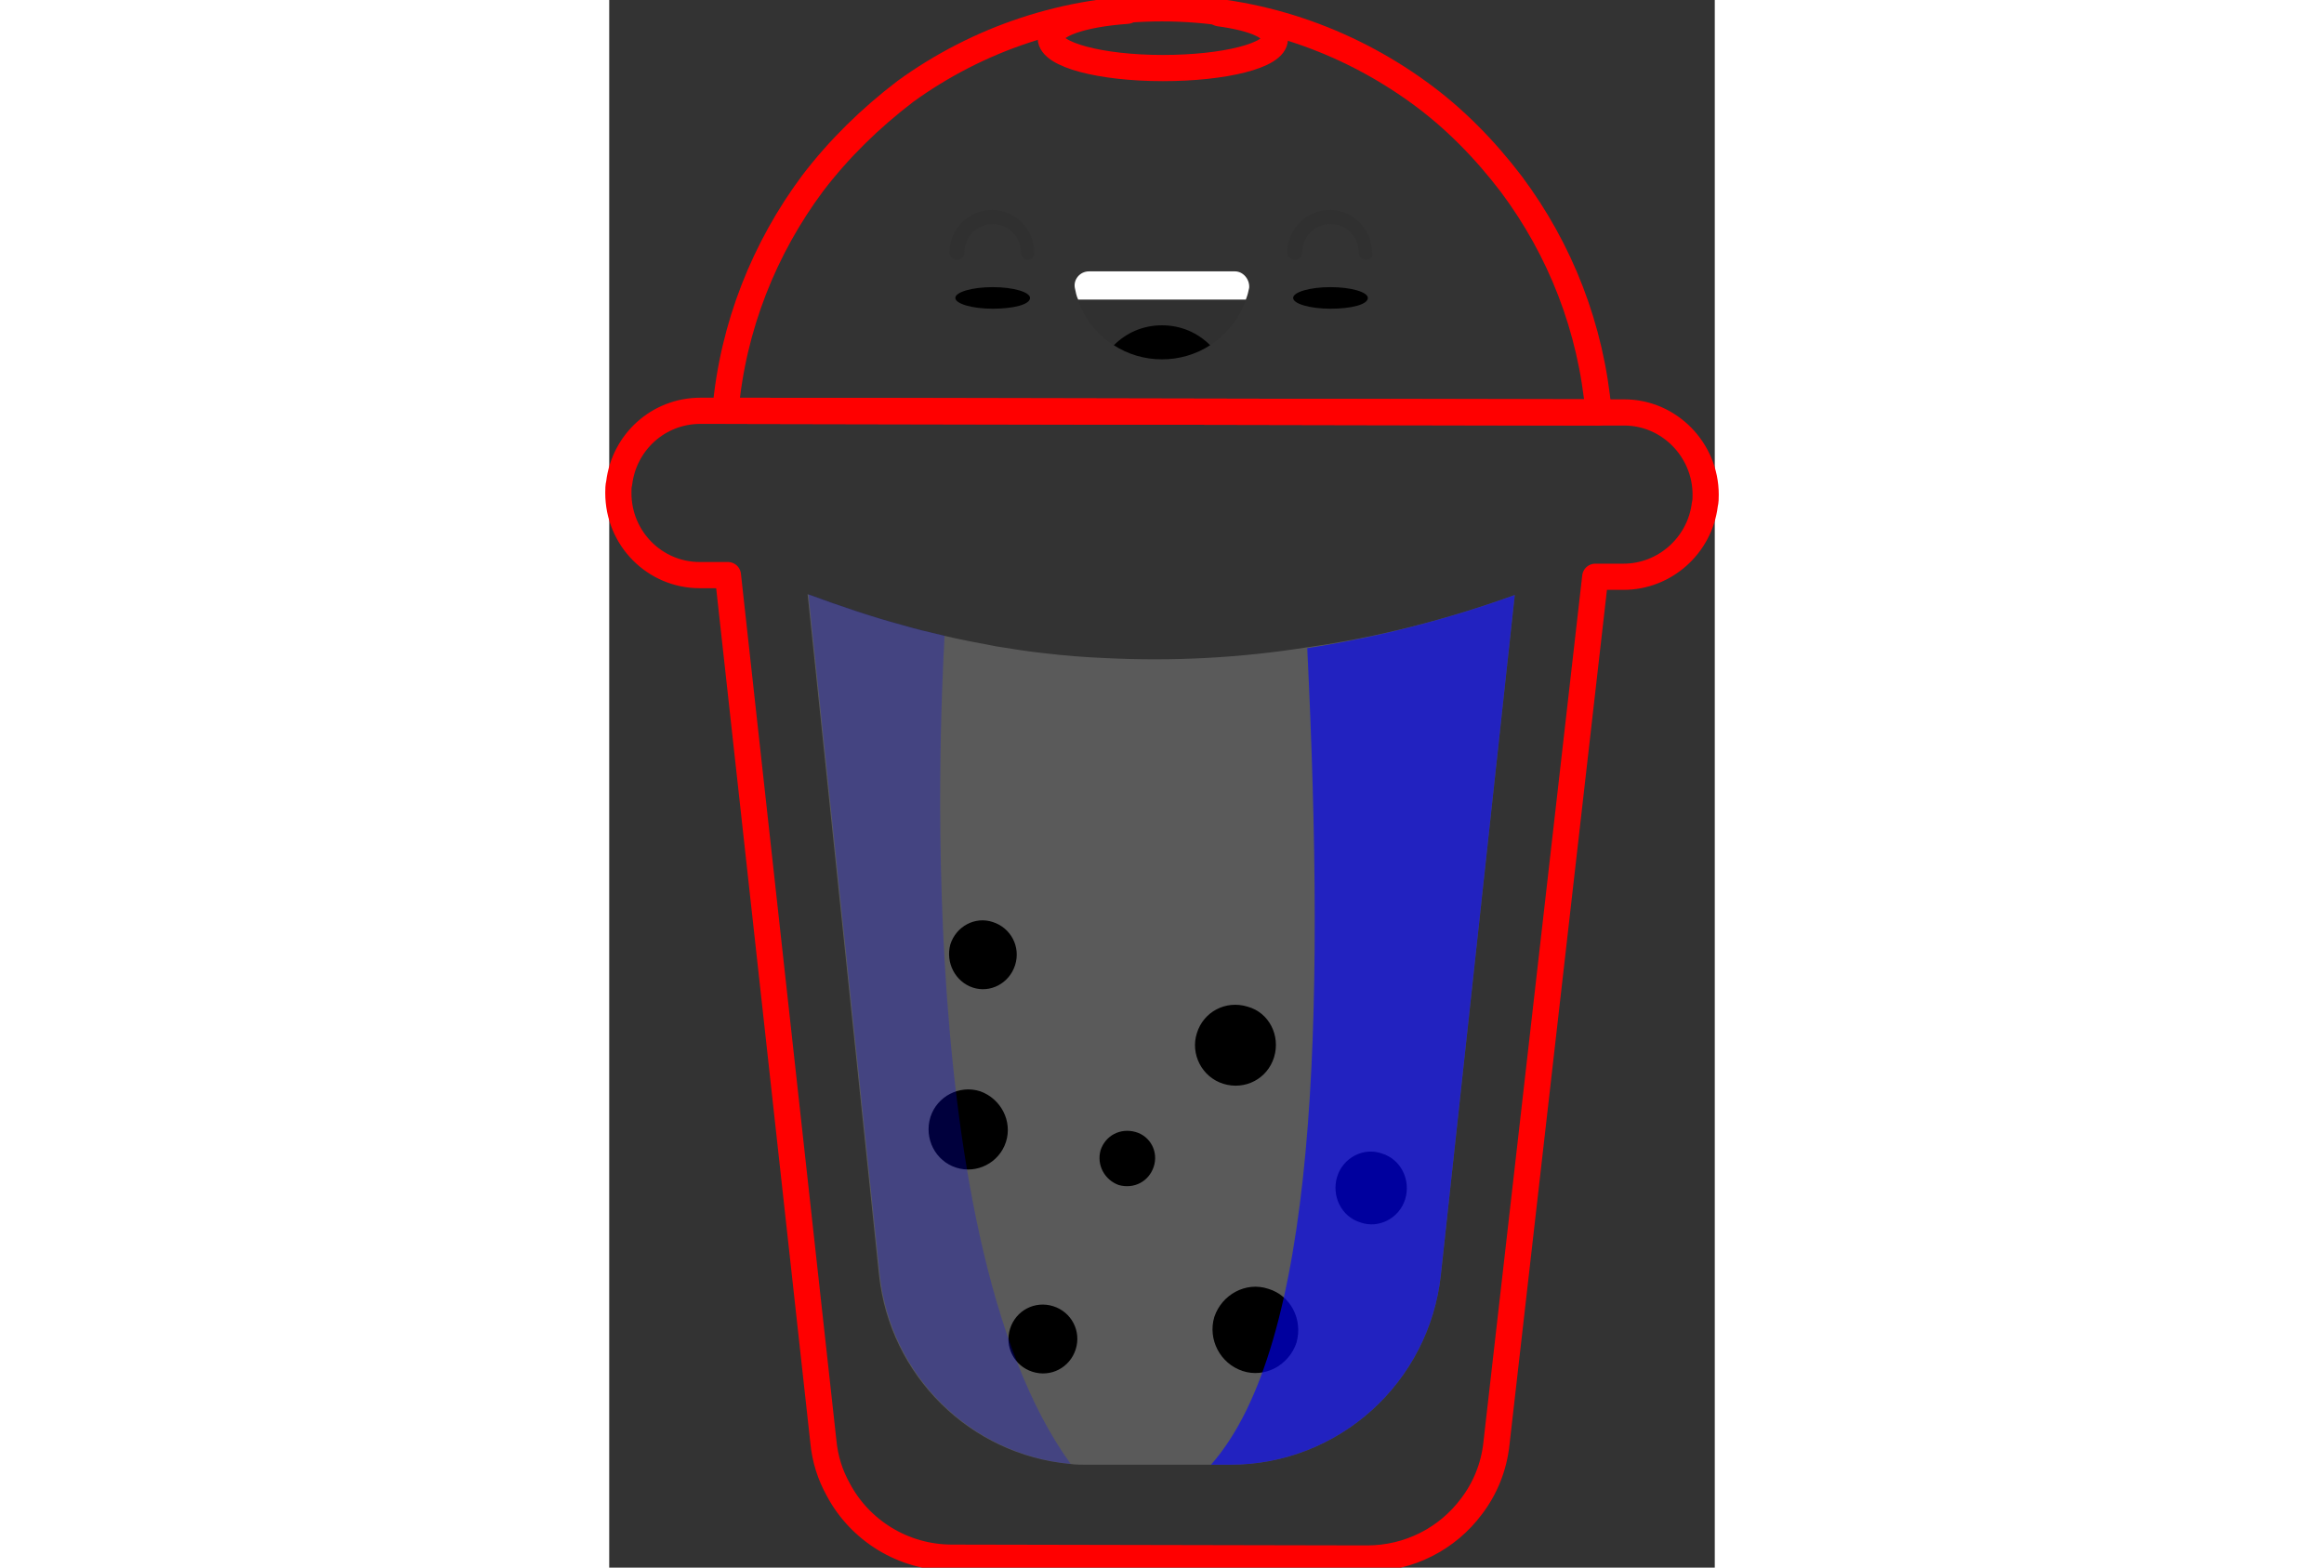 <svg xmlns="http://www.w3.org/2000/svg" width="280" viewBox="0 0 133.2 188.9">
    <rect x="0" y="0" width="133.2" height="188.9" fill="#333333" stroke="none"/>
    <g id="bubbletea">
        <g id="tea">
            <path opacity="0.52" fill="grey" d="M109.1,71.7l-8.9,81.9c-1.4,13-12.3,22.9-25.4,22.9l-2.3,0l-14.8,0c-0.8,0-1.5,0-2.2-0.1h0c-12-1.1-21.7-10.6-23-22.8l-8.6-82c3.8,1.4,7.6,2.7,11.3,3.7c1.7,0.5,3.4,0.9,5.1,1.3h0c2.1,0.5,4.3,0.9,6.4,1.3l0,0c1.9,0.3,3.7,0.6,5.6,0.8c2.5,0.3,5,0.5,7.5,0.6c8,0.4,16.1,0,24.3-1.3C92.5,76.8,100.8,74.7,109.1,71.7z" />
            <path fill="none" d="M28.9,119.1l3.6,34.5c1.4,13,12.3,22.9,25.3,22.9l17.1,0c13,0,24-9.8,25.4-22.9l6.2-57.2C79.6,85,61.3,112.6,28.9,119.1z" />
        </g>
        <g id="border" className="border">
            <path className="border" fill="none" stroke="red" stroke-width="3.156" stroke-linecap="round" stroke-linejoin="round" stroke-miterlimit="10" d="M119.2,49.7L14,49.5c0.9-10.2,4.7-19.6,10.5-27.4c3.2-4.2,7-7.9,11.2-11.1c8.7-6.3,19.4-10,30.9-10c11.5,0,22.2,3.8,30.9,10.1c4.3,3.1,8,6.9,11.2,11.1C114.6,30.1,118.3,39.5,119.2,49.7z" />
            <path fill="none" stroke="red" stroke-width="3.156" stroke-linecap="round" stroke-linejoin="round" stroke-miterlimit="10" d="M132.1,59.6c0,0.4,0,0.8-0.1,1.2c-0.6,4.9-4.8,8.7-9.8,8.7h-3.4l-11.9,104.4c-0.3,2.9-1.4,5.5-3,7.6c-2.9,3.9-7.5,6.3-12.6,6.3l-50-0.1c-5.9,0-11.1-3.3-13.7-8.2c-1-1.8-1.6-3.7-1.8-5.8L14.3,69.3l-3.4,0c-5.4,0-9.8-4.4-9.8-9.9c0-0.4,0-0.8,0.1-1.2c0.6-4.9,4.7-8.7,9.8-8.7H14l105.2,0.2h3.1C127.7,49.7,132.1,54.2,132.1,59.6z" />
            <path fill="none" stroke="red" stroke-width="3.156" stroke-linecap="round" stroke-linejoin="round" stroke-miterlimit="10" d="M73.5,1.6c4.4,0.6,6.7,1.7,6.7,3.1c0,2-6.1,3.5-13.5,3.5c-7.5,0-13.5-1.6-13.5-3.6c0-1.6,3.6-2.9,9.2-3.3" />
        </g>
        <g id="bubble">
            <path fill="black" d="M95.9,144.5c-0.7,2.3-3.2,3.6-5.4,2.8c-2.3-0.7-3.5-3.2-2.8-5.5c0.7-2.3,3.2-3.6,5.4-2.8C95.4,139.7,96.6,142.2,95.9,144.5z" />
            <path fill="black" d="M80.1,127.4c-0.8,2.6-3.5,4-6.1,3.2c-2.6-0.8-4-3.6-3.2-6.1c0.8-2.6,3.5-4,6.1-3.2C79.5,122,80.9,124.8,80.1,127.4z" />
            <path fill="black" d="M47.8,137.6c-0.8,2.5-3.5,3.9-6,3.1c-2.5-0.8-3.9-3.5-3.1-6.1c0.8-2.5,3.5-3.9,6-3.1C47.2,132.4,48.6,135.1,47.8,137.6z" />
            <path fill="black" d="M65.6,140.6c-0.6,1.8-2.4,2.7-4.2,2.2c-1.7-0.6-2.7-2.4-2.2-4.2c0.6-1.8,2.4-2.7,4.2-2.2C65.2,136.9,66.2,138.8,65.6,140.6z" />
            <path fill="black" d="M56.2,162.6c-0.7,2.2-3,3.4-5.2,2.7c-2.2-0.7-3.4-3-2.7-5.2c0.7-2.2,3-3.4,5.2-2.7C55.7,158.1,56.9,160.4,56.2,162.6z" />
            <path fill="black" d="M48.9,116.3c-0.7,2.2-3,3.4-5.1,2.7c-2.1-0.7-3.3-3-2.7-5.2c0.7-2.2,3-3.4,5.1-2.7C48.4,111.8,49.6,114.1,48.9,116.3z" />
            <path fill="black" d="M82.8,161.8c-0.9,2.7-3.8,4.3-6.5,3.4c-2.7-0.9-4.2-3.8-3.4-6.5c0.9-2.7,3.8-4.3,6.5-3.4C82.1,156.1,83.6,159,82.8,161.8z" />
        </g>
        <g id="shadow">
            <path opacity="0.24" fill="blue" d="M55.6,176.4L55.6,176.4c-12-1.1-21.7-10.6-23-22.8l-8.6-82c3.8,1.4,7.6,2.7,11.3,3.7c1.7,0.5,3.4,0.9,5.1,1.3h0C40.5,76.6,35.3,148.5,55.6,176.4z" />
            <path opacity="0.62" fill="blue" d="M109.1,71.7l-8.9,81.9c-1.4,13-12.3,22.9-25.4,22.9l-2.3,0c12.7-14.4,13.8-53.1,11.6-98.4C92.5,76.8,100.8,74.7,109.1,71.7z" />
        </g>
        <g id="smile">
            <g>
                <path fill="#303030" d="M75.4,32.7H57.8c-1.1,0-1.9,1-1.7,2c0.9,4.9,5.3,8.6,10.5,8.6c5.2,0,9.5-3.7,10.5-8.6C77.2,33.7,76.4,32.7,75.4,32.7z" />
                <path fill="#FFFFFF" d="M75.4,32.7H57.8c-1.1,0-1.9,1-1.7,2c0.1,0.5,0.2,1,0.4,1.4h20.2c0.2-0.5,0.3-0.9,0.4-1.4C77.2,33.7,76.4,32.7,75.4,32.7z" />
                <path fill="${smile[color]}" d="M72.4,41.6c-1.5-1.5-3.5-2.4-5.8-2.4c-2.3,0-4.3,0.9-5.8,2.4c1.7,1.1,3.7,1.7,5.8,1.7S70.7,42.7,72.4,41.6z" />
                <path fill="#303030" d="M50.5,31.3c-0.5,0-0.9-0.4-0.9-0.9c0-1.9-1.5-3.4-3.4-3.4c-1.9,0-3.4,1.5-3.4,3.4c0,0.5-0.4,0.9-0.9,0.9c-0.5,0-0.9-0.4-0.9-0.9c0-2.8,2.3-5.1,5.1-5.1c2.8,0,5.1,2.3,5.1,5.1C51.3,30.9,50.9,31.3,50.5,31.3z" />
                <path fill="#303030" d="M91.2,31.3c-0.5,0-0.9-0.4-0.9-0.9c0-1.9-1.5-3.4-3.4-3.4c-1.9,0-3.4,1.5-3.4,3.4c0,0.5-0.4,0.9-0.9,0.9c-0.5,0-0.9-0.4-0.9-0.9c0-2.8,2.3-5.1,5.1-5.1c2.8,0,5.1,2.3,5.1,5.1C92.1,30.9,91.7,31.3,91.2,31.3z" />
                <path fill="${lighter(smile[color], 80)}" d="M50.7,35.9c0-0.7-2-1.3-4.5-1.3s-4.5,0.6-4.5,1.3c0,0.7,2,1.3,4.5,1.3S50.7,36.7,50.7,35.9z" />
                <path fill="${lighter(smile[color], 80)}" d="M91.4,35.9c0-0.7-2-1.3-4.5-1.3c-2.5,0-4.5,0.6-4.5,1.3c0,0.7,2,1.3,4.5,1.3C89.4,37.2,91.4,36.7,91.4,35.9z" />
            </g>
        </g>
    </g>
</svg>